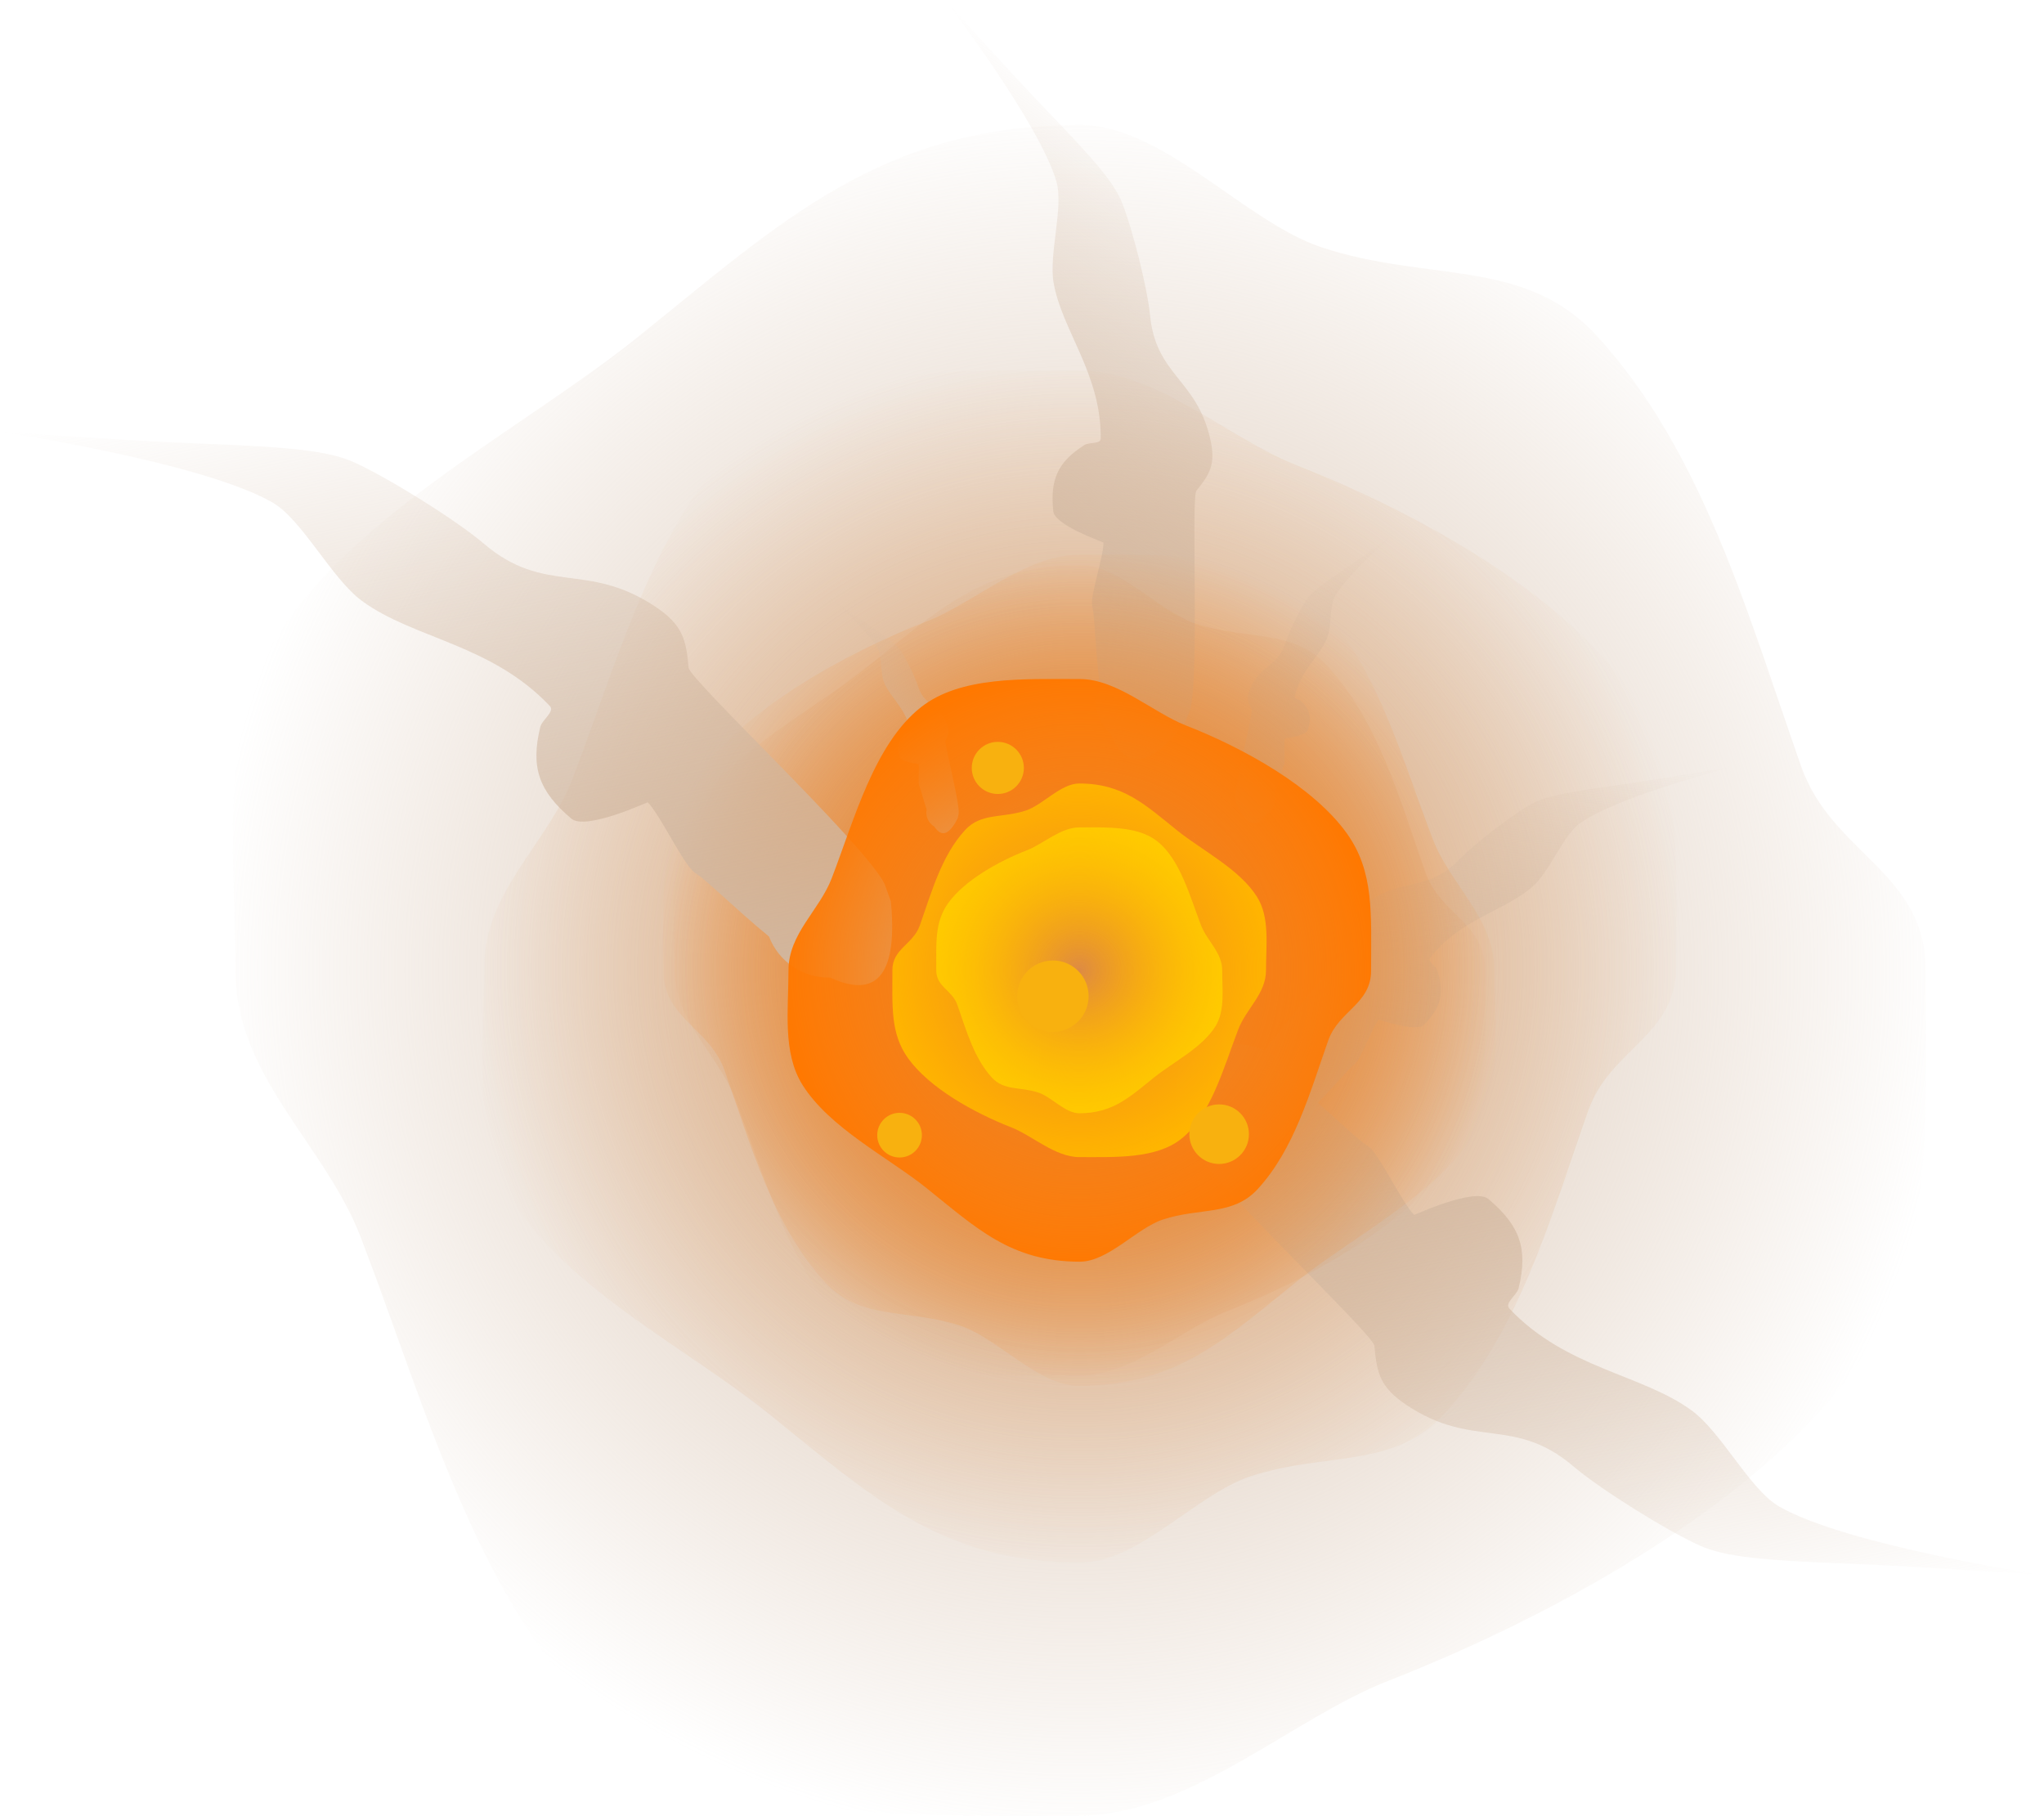 <svg version="1.1" xmlns="http://www.w3.org/2000/svg" xmlns:xlink="http://www.w3.org/1999/xlink" width="137.297" height="121.949" viewBox="0,0,137.297,121.949"><defs><radialGradient cx="243.107" cy="179.993" r="58.646" gradientUnits="userSpaceOnUse" id="color-1"><stop offset="0" stop-color="#d1b7a0"/><stop offset="1" stop-color="#d1b7a0" stop-opacity="0"/></radialGradient><radialGradient cx="243.084" cy="179.755" r="41.355" gradientUnits="userSpaceOnUse" id="color-2"><stop offset="0" stop-color="#de9d64"/><stop offset="1" stop-color="#de9d64" stop-opacity="0"/></radialGradient><linearGradient x1="282.83" y1="225.673" x2="273.638" y2="180.033" gradientUnits="userSpaceOnUse" id="color-3"><stop offset="0" stop-color="#d1b7a0" stop-opacity="0"/><stop offset="1" stop-color="#d1b7a0"/></linearGradient><linearGradient x1="256.571" y1="153.514" x2="261.831" y2="167.515" gradientUnits="userSpaceOnUse" id="color-4"><stop offset="0" stop-color="#d1b7a0" stop-opacity="0"/><stop offset="1" stop-color="#d1b7a0"/></linearGradient><linearGradient x1="271.758" y1="164.778" x2="268.971" y2="192.64" gradientUnits="userSpaceOnUse" id="color-5"><stop offset="0" stop-color="#d1b7a0" stop-opacity="0"/><stop offset="1" stop-color="#d1b7a0"/></linearGradient><linearGradient x1="250.749" y1="125.514" x2="231.233" y2="156.064" gradientUnits="userSpaceOnUse" id="color-6"><stop offset="0" stop-color="#d1b7a0" stop-opacity="0"/><stop offset="1" stop-color="#d1b7a0"/></linearGradient><radialGradient cx="242.994" cy="180.003" r="28.833" gradientUnits="userSpaceOnUse" id="color-7"><stop offset="0" stop-color="#ff7800"/><stop offset="1" stop-color="#ff7800" stop-opacity="0"/></radialGradient><radialGradient cx="243.067" cy="179.997" r="28.121" gradientUnits="userSpaceOnUse" id="color-8"><stop offset="0" stop-color="#dd8b44"/><stop offset="1" stop-color="#dd8b44" stop-opacity="0"/></radialGradient><linearGradient x1="232.432" y1="157.247" x2="228.143" y2="168.663" gradientUnits="userSpaceOnUse" id="color-9"><stop offset="0" stop-color="#d1b7a0" stop-opacity="0"/><stop offset="1" stop-color="#d1b7a0"/></linearGradient><linearGradient x1="196.227" y1="138.641" x2="205.68" y2="185.575" gradientUnits="userSpaceOnUse" id="color-10"><stop offset="0" stop-color="#d1b7a0" stop-opacity="0"/><stop offset="1" stop-color="#d1b7a0"/></linearGradient><radialGradient cx="243.057" cy="180.002" r="20.214" gradientUnits="userSpaceOnUse" id="color-11"><stop offset="0" stop-color="#ff7800" stop-opacity="0"/><stop offset="1" stop-color="#ff7800"/></radialGradient><radialGradient cx="243.015" cy="179.999" r="12.962" gradientUnits="userSpaceOnUse" id="color-12"><stop offset="0" stop-color="#ffb500" stop-opacity="0"/><stop offset="1" stop-color="#ffb500"/></radialGradient><radialGradient cx="243.019" cy="180.001" r="9.919" gradientUnits="userSpaceOnUse" id="color-13"><stop offset="0" stop-color="#ffca00" stop-opacity="0"/><stop offset="1" stop-color="#ffca00"/></radialGradient></defs><g transform="translate(-170.526,-114.827)"><g data-paper-data="{&quot;isPaintingLayer&quot;:true}" fill-rule="nonzero" stroke="none" stroke-linecap="butt" stroke-linejoin="miter" stroke-miterlimit="10" stroke-dasharray="" stroke-dashoffset="0" style="mix-blend-mode: normal"><g><path d="M295.124,206.719c-6.434,8.969 -19.865,16.517 -31.368,21.011c-6.4,2.5 -13.364,9.033 -20.65,9.033c-11.089,0 -23.265,0.55 -30.939,-5.48c-9.07,-7.128 -12.969,-21.773 -17.396,-33.321c-2.418,-6.307 -8.434,-10.81 -8.434,-17.968c0,-7.664 -1.205,-16.038 2.726,-22.315c5.263,-8.404 16.758,-14.165 24.185,-20.12c9.72,-7.795 16.43,-14.334 29.859,-14.334c5.55,0 11.065,6.522 16.209,8.22c7.168,2.365 13.617,0.662 18.446,5.915c7.152,7.781 10.146,18.71 13.746,28.935c2.078,5.901 8.369,7.088 8.369,13.699c0,10.974 0.64,19.209 -4.752,26.725z" data-paper-data="{&quot;index&quot;:null}" fill="url(#color-1)" stroke-width="0"/><path d="M283.116,179.755c0,4.662 -4.436,5.499 -5.902,9.66c-2.539,7.211 -4.65,14.917 -9.693,20.404c-3.405,3.704 -7.953,2.503 -13.007,4.171c-3.627,1.197 -7.516,5.796 -11.43,5.796c-9.47,0 -14.201,-4.611 -21.055,-10.108c-5.237,-4.2 -13.343,-8.262 -17.054,-14.188c-2.772,-4.427 -1.922,-10.331 -1.922,-15.736c0,-5.048 4.243,-8.223 5.948,-12.67c3.122,-8.144 5.871,-18.471 12.267,-23.497c5.412,-4.253 13.998,-3.865 21.817,-3.865c5.137,0 10.049,4.607 14.561,6.37c8.111,3.169 17.582,8.492 22.119,14.816c3.802,5.3 3.351,11.108 3.351,18.846z" fill="url(#color-2)" stroke-width="0"/><path d="M249.63,189.957c-0.037,-0.391 -0.061,-0.757 -0.073,-1.1c-0.165,-4.5 1.689,-4.961 4.049,-3.877c1.757,-0.044 3.363,1.034 3.986,2.68c2.183,1.788 4.131,3.741 4.801,4.136c0.732,0.432 2.243,3.721 3.118,4.632c0.02,0.021 4.049,-1.864 4.996,-1.064c2.14,1.806 2.658,3.363 2.03,5.971c-0.118,0.492 -0.976,1.014 -0.628,1.382c3.832,4.055 8.912,4.393 12.268,6.862c1.999,1.471 3.898,5.308 5.855,6.435c4.577,2.636 17.791,4.625 17.791,4.625c0,0 -8.336,-0.603 -13.022,-0.78c-5.799,-0.219 -8.395,-0.447 -10.131,-1.234c-2.169,-0.983 -6.622,-3.746 -8.449,-5.302c-4.001,-3.408 -6.723,-1.138 -11.198,-4.112c-1.805,-1.2 -2.021,-2.171 -2.177,-3.989c-0.067,-0.787 -11.403,-11.41 -12.789,-14.092z" data-paper-data="{&quot;index&quot;:null}" fill="url(#color-3)" stroke-width="0.5"/><path d="M253.517,168.502c-0.079,-0.967 1.203,-5.79 1.087,-6.016c-0.267,-0.522 -0.373,-0.824 -0.085,-1.457c0.713,-1.572 1.841,-1.416 2.352,-3.026c0.233,-0.735 0.976,-2.245 1.4,-2.882c0.339,-0.51 1.008,-1.014 2.551,-2.06c1.247,-0.845 3.415,-2.428 3.415,-2.428c0,0 -3.262,2.79 -4.061,4.287c-0.341,0.64 -0.206,2.009 -0.501,2.75c-0.494,1.244 -1.821,2.2 -2.176,3.957c-0.032,0.159 0.29,0.156 0.406,0.27c0.615,0.604 0.739,1.116 0.463,1.973c-0.122,0.379 -1.541,0.551 -1.542,0.56c-0.083,0.397 0.064,1.55 -0.062,1.793c-0.115,0.222 -0.314,1.085 -0.605,1.944c0.11,0.555 -0.144,1.122 -0.63,1.408c-0.459,0.697 -1.042,0.887 -1.763,-0.368c-0.055,-0.096 -0.111,-0.2 -0.167,-0.312z" data-paper-data="{&quot;index&quot;:null}" fill="url(#color-4)" stroke-width="0.5"/><path d="M254.198,187.401c0.67,-1.687 6.822,-8.72 6.816,-9.194c-0.015,-1.097 0.057,-1.692 1.066,-2.517c2.501,-2.046 4.265,-0.85 6.457,-3.127c1.001,-1.04 3.501,-2.958 4.741,-3.676c0.993,-0.574 2.533,-0.865 5.99,-1.341c2.794,-0.385 7.747,-1.242 7.747,-1.242c0,0 -7.79,1.976 -10.373,3.826c-1.104,0.791 -2.012,3.201 -3.121,4.2c-1.862,1.677 -4.882,2.182 -6.934,4.837c-0.186,0.241 0.358,0.502 0.458,0.79c0.531,1.524 0.313,2.487 -0.86,3.695c-0.52,0.535 -3.043,-0.354 -3.053,-0.34c-0.469,0.597 -1.178,2.655 -1.59,2.958c-0.377,0.277 -1.427,1.561 -2.627,2.761c-0.275,1.022 -1.172,1.763 -2.226,1.841c-1.348,0.789 -2.484,0.624 -2.654,-2.079c-0.013,-0.206 -0.02,-0.427 -0.021,-0.663z" data-paper-data="{&quot;index&quot;:null}" fill="url(#color-5)" stroke-width="0.5"/><path d="M250.054,163.477c-0.191,0.239 -0.375,0.457 -0.553,0.656c-2.34,2.611 -3.628,1.868 -4.365,-0.015c-1.008,-0.925 -1.326,-2.397 -0.786,-3.657c-0.258,-2.182 -0.294,-4.33 -0.456,-4.913c-0.177,-0.638 0.754,-3.298 0.756,-4.281c0,-0.023 -3.277,-1.143 -3.376,-2.104c-0.223,-2.169 0.328,-3.321 2.09,-4.444c0.332,-0.212 1.095,-0.041 1.099,-0.435c0.044,-4.344 -2.621,-7.279 -3.168,-10.477c-0.326,-1.905 0.684,-5.082 0.196,-6.771c-1.14,-3.951 -7.473,-12.208 -7.473,-12.208c0,0 4.346,4.844 6.877,7.475c3.132,3.257 4.464,4.788 5.012,6.167c0.685,1.723 1.687,5.679 1.87,7.538c0.401,4.073 3.154,4.271 4.054,8.357c0.363,1.648 -0.041,2.31 -0.936,3.413c-0.387,0.477 0.225,12.559 -0.448,14.811z" data-paper-data="{&quot;index&quot;:null}" fill="url(#color-6)" stroke-width="0.5"/><path d="M217.42,166.864c3.163,-4.41 9.766,-8.12 15.422,-10.33c3.146,-1.229 6.57,-4.441 10.152,-4.441c5.452,0 11.438,-0.271 15.211,2.694c4.459,3.504 6.376,10.704 8.553,16.382c1.189,3.101 4.147,5.315 4.147,8.834c0,3.768 0.593,7.885 -1.34,10.971c-2.587,4.132 -8.239,6.964 -11.89,9.892c-4.779,3.832 -8.078,7.047 -14.68,7.047c-2.729,0 -5.44,-3.207 -7.969,-4.041c-3.524,-1.163 -6.695,-0.326 -9.069,-2.908c-3.516,-3.825 -4.988,-9.199 -6.758,-14.226c-1.022,-2.901 -4.115,-3.485 -4.115,-6.735c0,-5.395 -0.315,-9.444 2.336,-13.139z" data-paper-data="{&quot;index&quot;:null}" fill="url(#color-7)" stroke-width="0"/><path d="M268.01,192.812c-3.085,4.301 -9.525,7.92 -15.041,10.075c-3.069,1.199 -6.408,4.331 -9.901,4.331c-5.317,0 -11.155,0.264 -14.835,-2.628c-4.349,-3.418 -6.219,-10.44 -8.341,-15.977c-1.159,-3.024 -4.044,-5.183 -4.044,-8.616c0,-3.675 -0.578,-7.69 1.307,-10.7c2.524,-4.029 8.036,-6.792 11.597,-9.648c4.661,-3.738 7.878,-6.873 14.317,-6.873c2.661,0 5.305,3.128 7.772,3.941c3.437,1.134 6.53,0.318 8.845,2.836c3.429,3.731 4.865,8.971 6.591,13.874c0.996,2.83 4.013,3.399 4.013,6.569c0,5.262 0.307,9.211 -2.279,12.815z" data-paper-data="{&quot;index&quot;:null}" fill="url(#color-8)" stroke-width="0"/><path d="M234.854,169.788c-0.046,0.092 -0.092,0.177 -0.136,0.255c-0.588,1.023 -1.063,0.868 -1.437,0.3c-0.396,-0.234 -0.604,-0.696 -0.514,-1.148c-0.237,-0.7 -0.399,-1.404 -0.493,-1.585c-0.103,-0.198 0.018,-1.138 -0.05,-1.462c-0.002,-0.008 -1.158,-0.147 -1.258,-0.457c-0.225,-0.698 -0.124,-1.116 0.377,-1.608c0.095,-0.093 0.358,-0.09 0.331,-0.22c-0.289,-1.432 -1.371,-2.212 -1.774,-3.227c-0.24,-0.604 -0.13,-1.72 -0.408,-2.242c-0.651,-1.221 -3.311,-3.496 -3.311,-3.496c0,0 1.768,1.29 2.785,1.98c1.258,0.853 1.803,1.264 2.08,1.68c0.346,0.519 0.952,1.751 1.142,2.35c0.416,1.312 1.336,1.185 1.918,2.467c0.235,0.517 0.148,0.763 -0.07,1.188c-0.094,0.184 0.951,4.117 0.887,4.905z" data-paper-data="{&quot;index&quot;:null}" fill="url(#color-9)" stroke-width="0.5"/><path d="M230.368,175.369c0.038,0.402 0.063,0.779 0.076,1.131c0.169,4.628 -1.737,5.101 -4.163,3.987c-1.806,0.045 -3.458,-1.063 -4.099,-2.756c-2.245,-1.838 -4.249,-3.847 -4.937,-4.253c-0.753,-0.445 -2.307,-3.826 -3.206,-4.763c-0.021,-0.022 -4.163,1.917 -5.138,1.095c-2.2,-1.857 -2.733,-3.458 -2.088,-6.141c0.122,-0.506 1.004,-1.043 0.646,-1.421c-3.94,-4.17 -9.165,-4.518 -12.616,-7.057c-2.056,-1.512 -4.009,-5.459 -6.021,-6.617c-4.706,-2.711 -18.295,-4.756 -18.295,-4.756c0,0 8.572,0.621 13.391,0.802c5.963,0.225 8.633,0.46 10.418,1.269c2.231,1.011 6.81,3.852 8.688,5.452c4.115,3.504 6.914,1.17 11.515,4.229c1.856,1.234 2.079,2.233 2.239,4.102c0.069,0.809 11.726,11.733 13.152,14.491z" fill="url(#color-10)" stroke-width="0.5"/><path d="M262.625,180.002c0,2.279 -2.168,2.688 -2.885,4.722c-1.241,3.525 -2.273,7.292 -4.738,9.974c-1.664,1.81 -3.887,1.224 -6.358,2.039c-1.773,0.585 -3.674,2.833 -5.587,2.833c-4.629,0 -6.941,-2.254 -10.292,-4.941c-2.56,-2.053 -6.522,-4.039 -8.336,-6.935c-1.355,-2.164 -0.94,-5.05 -0.94,-7.692c0,-2.467 2.074,-4.019 2.907,-6.193c1.526,-3.981 2.87,-9.028 5.996,-11.485c2.645,-2.079 6.842,-1.889 10.664,-1.889c2.511,0 4.912,2.252 7.118,3.114c3.965,1.549 8.594,4.151 10.812,7.242c1.859,2.591 1.638,5.429 1.638,9.212z" fill="url(#color-11)" stroke-width="0"/><path d="M230.467,179.999c0,-1.461 1.391,-1.724 1.85,-3.028c0.796,-2.26 1.457,-4.676 3.038,-6.396c1.067,-1.161 2.493,-0.785 4.077,-1.307c1.137,-0.375 2.356,-1.817 3.583,-1.817c2.968,0 4.451,1.445 6.6,3.168c1.641,1.316 4.182,2.59 5.346,4.447c0.869,1.387 0.603,3.238 0.603,4.932c0,1.582 -1.33,2.577 -1.864,3.971c-0.978,2.553 -1.84,5.789 -3.845,7.365c-1.696,1.333 -4.387,1.211 -6.838,1.211c-1.61,0 -3.15,-1.444 -4.564,-1.997c-2.542,-0.993 -5.511,-2.662 -6.933,-4.644c-1.192,-1.661 -1.05,-3.482 -1.05,-5.907z" data-paper-data="{&quot;index&quot;:null}" fill="url(#color-12)" stroke-width="0"/><path d="M234.22,175.481c1.088,-1.517 3.36,-2.794 5.306,-3.554c1.082,-0.423 2.26,-1.528 3.493,-1.528c1.876,0 3.935,-0.093 5.233,0.927c1.534,1.206 2.194,3.683 2.942,5.636c0.409,1.067 1.427,1.828 1.427,3.039c0,1.296 0.204,2.713 -0.461,3.774c-0.89,1.421 -2.834,2.396 -4.091,3.403c-1.644,1.318 -2.779,2.424 -5.05,2.424c-0.939,0 -1.871,-1.103 -2.742,-1.39c-1.212,-0.4 -2.303,-0.112 -3.12,-1c-1.21,-1.316 -1.716,-3.165 -2.325,-4.894c-0.351,-0.998 -1.416,-1.199 -1.416,-2.317c0,-1.856 -0.108,-3.249 0.804,-4.52z" data-paper-data="{&quot;index&quot;:null}" fill="url(#color-13)" stroke-width="0"/><path d="M229.45,191.072c0,-0.828 0.672,-1.5 1.5,-1.5c0.828,0 1.5,0.672 1.5,1.5c0,0.828 -0.672,1.5 -1.5,1.5c-0.828,0 -1.5,-0.672 -1.5,-1.5z" fill="#f8b10f" stroke-width="0.5"/><path d="M238.85,181.739c0,-1.325 1.075,-2.4 2.4,-2.4c1.325,0 2.4,1.075 2.4,2.4c0,1.325 -1.075,2.4 -2.4,2.4c-1.325,0 -2.4,-1.075 -2.4,-2.4z" fill="#f8b10f" stroke-width="0.5"/><path d="M250.417,191.006c0,-1.105 0.895,-2 2,-2c1.105,0 2,0.895 2,2c0,1.105 -0.895,2 -2,2c-1.105,0 -2,-0.895 -2,-2z" fill="#f8b10f" stroke-width="0.5"/><path d="M235.8,166.406c0,-0.967 0.783,-1.75 1.75,-1.75c0.967,0 1.75,0.783 1.75,1.75c0,0.967 -0.783,1.75 -1.75,1.75c-0.967,0 -1.75,-0.783 -1.75,-1.75z" fill="#f8b10f" stroke-width="0.5"/></g></g></g></svg>